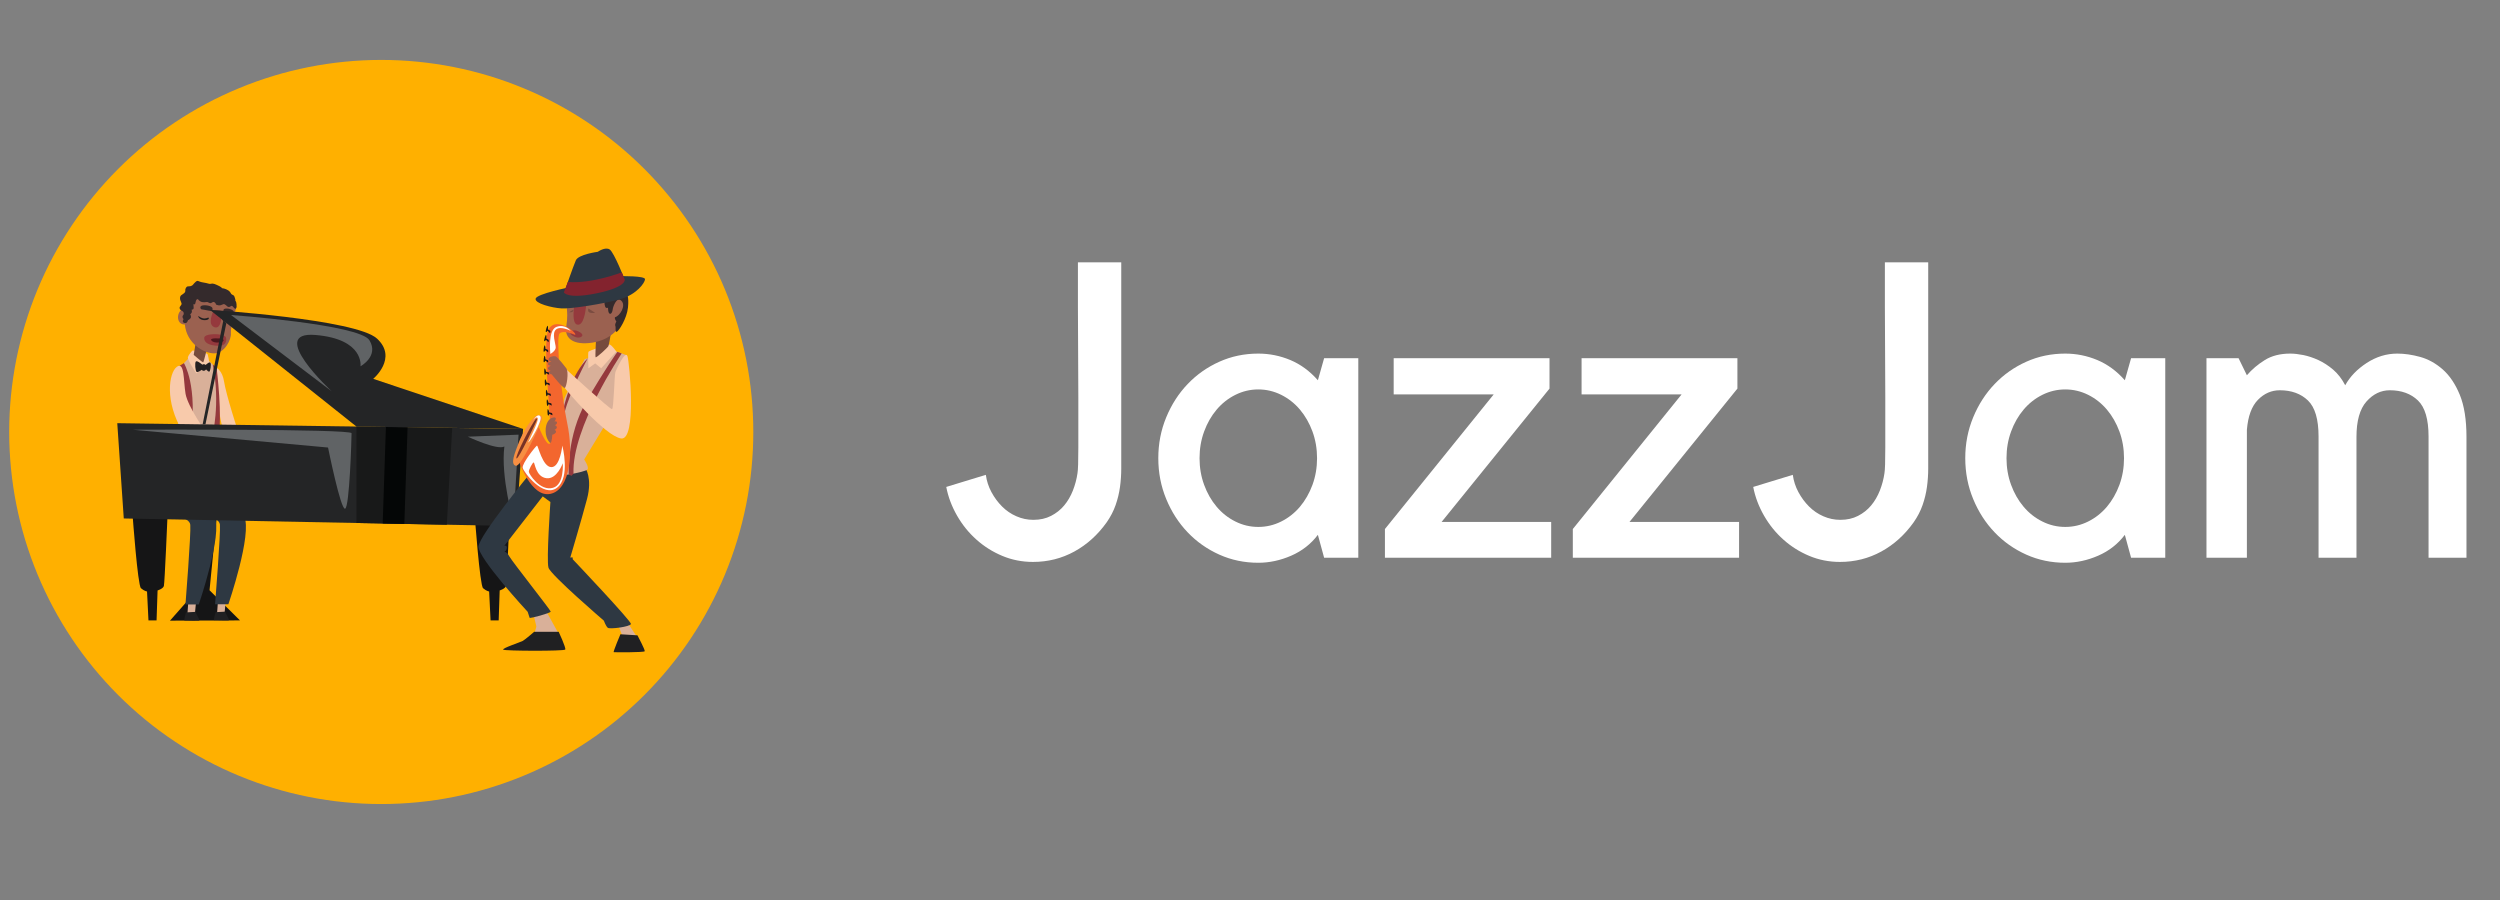 <?xml version="1.0" encoding="UTF-8"?>
<svg xmlns="http://www.w3.org/2000/svg" xmlns:xlink="http://www.w3.org/1999/xlink" width="375pt" height="135pt" viewBox="0 0 375 135" version="1.2">
<rect x="0" y="0" width="375" height="135" fill="#808080" stroke="none"/>
<defs>
<g>
<symbol overflow="visible" id="glyph0-0">
<path style="stroke:none;" d=""/>
</symbol>
<symbol overflow="visible" id="glyph0-1">
<path style="stroke:none;" d="M 26.438 -44.312 L 26.438 -16.312 C 26.438 -15.312 26.438 -14.344 26.438 -13.406 C 26.438 -12.469 26.375 -11.539 26.25 -10.625 C 26.125 -9.707 25.906 -8.801 25.594 -7.906 C 25.281 -7.008 24.832 -6.145 24.25 -5.312 C 22.914 -3.438 21.301 -1.977 19.406 -0.938 C 17.508 0.102 15.438 0.625 13.188 0.625 C 11.562 0.625 10.031 0.32 8.594 -0.281 C 7.156 -0.883 5.863 -1.695 4.719 -2.719 C 3.57 -3.738 2.602 -4.938 1.812 -6.312 C 1.02 -7.688 0.477 -9.125 0.188 -10.625 L 6.125 -12.438 C 6.25 -11.52 6.531 -10.656 6.969 -9.844 C 7.406 -9.031 7.938 -8.312 8.562 -7.688 C 9.188 -7.062 9.906 -6.57 10.719 -6.219 C 11.531 -5.863 12.375 -5.688 13.25 -5.688 C 14.25 -5.688 15.133 -5.883 15.906 -6.281 C 16.676 -6.676 17.332 -7.195 17.875 -7.844 C 18.414 -8.488 18.852 -9.238 19.188 -10.094 C 19.52 -10.945 19.75 -11.812 19.875 -12.688 C 19.914 -12.895 19.945 -13.332 19.969 -14 C 19.988 -14.664 20 -15.508 20 -16.531 C 20 -17.551 20 -18.707 20 -20 C 20 -21.289 20 -22.645 20 -24.062 C 20 -26.312 19.988 -28.625 19.969 -31 C 19.945 -33.375 19.938 -35.562 19.938 -37.562 L 19.938 -44.312 Z M 26.438 -44.312 "/>
</symbol>
<symbol overflow="visible" id="glyph0-2">
<path style="stroke:none;" d="M 31.875 -29.938 L 31.875 0 L 26.75 0 L 25.812 -3.438 C 24.77 -2.062 23.438 -1.02 21.812 -0.312 C 20.188 0.395 18.539 0.75 16.875 0.75 C 14.789 0.75 12.844 0.344 11.031 -0.469 C 9.219 -1.281 7.633 -2.395 6.281 -3.812 C 4.926 -5.227 3.852 -6.895 3.062 -8.812 C 2.27 -10.727 1.875 -12.77 1.875 -14.938 C 1.875 -17.102 2.27 -19.145 3.062 -21.062 C 3.852 -22.977 4.926 -24.645 6.281 -26.062 C 7.633 -27.477 9.219 -28.594 11.031 -29.406 C 12.844 -30.219 14.789 -30.625 16.875 -30.625 C 18.539 -30.625 20.145 -30.301 21.688 -29.656 C 23.227 -29.008 24.602 -28 25.812 -26.625 L 26.75 -29.938 Z M 16.875 -4.625 C 18.082 -4.625 19.227 -4.895 20.312 -5.438 C 21.395 -5.977 22.332 -6.719 23.125 -7.656 C 23.914 -8.594 24.539 -9.688 25 -10.938 C 25.457 -12.188 25.688 -13.52 25.688 -14.938 C 25.688 -16.352 25.457 -17.688 25 -18.938 C 24.539 -20.188 23.914 -21.281 23.125 -22.219 C 22.332 -23.156 21.395 -23.895 20.312 -24.438 C 19.227 -24.977 18.082 -25.25 16.875 -25.25 C 15.664 -25.25 14.52 -24.977 13.438 -24.438 C 12.352 -23.895 11.414 -23.156 10.625 -22.219 C 9.832 -21.281 9.207 -20.188 8.75 -18.938 C 8.289 -17.688 8.062 -16.352 8.062 -14.938 C 8.062 -13.52 8.289 -12.188 8.75 -10.938 C 9.207 -9.688 9.832 -8.594 10.625 -7.656 C 11.414 -6.719 12.352 -5.977 13.438 -5.438 C 14.52 -4.895 15.664 -4.625 16.875 -4.625 Z M 16.875 -4.625 "/>
</symbol>
<symbol overflow="visible" id="glyph0-3">
<path style="stroke:none;" d="M 9.812 -5.375 L 26.25 -5.375 L 26.25 0 L 1.312 0 L 1.312 -4.312 L 17.625 -24.5 L 2.625 -24.5 L 2.625 -29.938 L 26 -29.938 L 26 -25.375 Z M 9.812 -5.375 "/>
</symbol>
<symbol overflow="visible" id="glyph0-4">
<path style="stroke:none;" d="M 9.562 0 L 3.5 0 L 3.5 -29.938 L 8.312 -29.938 L 9.562 -27.375 C 10.312 -28.25 11.207 -29.008 12.25 -29.656 C 13.289 -30.301 14.562 -30.625 16.062 -30.625 C 16.645 -30.625 17.301 -30.551 18.031 -30.406 C 18.758 -30.258 19.508 -30.008 20.281 -29.656 C 21.051 -29.301 21.789 -28.82 22.5 -28.219 C 23.207 -27.613 23.812 -26.832 24.312 -25.875 C 25.02 -27.164 26.094 -28.281 27.531 -29.219 C 28.969 -30.156 30.5 -30.625 32.125 -30.625 C 33.207 -30.625 34.352 -30.457 35.562 -30.125 C 36.77 -29.789 37.895 -29.164 38.938 -28.25 C 39.977 -27.332 40.832 -26.062 41.5 -24.438 C 42.164 -22.812 42.5 -20.707 42.5 -18.125 L 42.5 0 L 36.812 0 L 36.812 -18.188 C 36.812 -20.77 36.281 -22.57 35.219 -23.594 C 34.156 -24.613 32.75 -25.125 31 -25.125 C 29.664 -25.125 28.5 -24.562 27.5 -23.438 C 26.5 -22.312 26 -20.539 26 -18.125 L 26 0 L 20.312 0 L 20.312 -18.188 C 20.312 -20.77 19.781 -22.57 18.719 -23.594 C 17.656 -24.613 16.25 -25.125 14.5 -25.125 C 13.25 -25.125 12.156 -24.645 11.219 -23.688 C 10.281 -22.727 9.727 -21.227 9.562 -19.188 Z M 9.562 0 "/>
</symbol>
</g>
<clipPath id="clip1">
  <path d="M 1.379 8 L 113 8 L 113 121 L 1.379 121 Z M 1.379 8 "/>
</clipPath>
<clipPath id="clip2">
  <path d="M 25 77 L 36 77 L 36 93.02 L 25 93.02 Z M 25 77 "/>
</clipPath>
<clipPath id="clip3">
  <path d="M 32 91 L 35 91 L 35 93.02 L 32 93.02 Z M 32 91 "/>
</clipPath>
<clipPath id="clip4">
  <path d="M 27 91 L 30 91 L 30 93.02 L 27 93.02 Z M 27 91 "/>
</clipPath>
<clipPath id="clip5">
  <path d="M 19 77 L 26 77 L 26 93.02 L 19 93.02 Z M 19 77 "/>
</clipPath>
<clipPath id="clip6">
  <path d="M 71 77 L 77 77 L 77 93.02 L 71 93.02 Z M 71 77 "/>
</clipPath>
<clipPath id="clip7">
  <path d="M 17.574 63 L 78.48 63 L 78.48 79 L 17.574 79 Z M 17.574 63 "/>
</clipPath>
<clipPath id="clip8">
  <path d="M 31 46 L 78.48 46 L 78.48 65 L 31 65 Z M 31 46 "/>
</clipPath>
<clipPath id="clip9">
  <path d="M 71.617 70 L 95 70 L 95 95 L 71.617 95 Z M 71.617 70 "/>
</clipPath>
<clipPath id="clip10">
  <path d="M 80 41 L 96.746 41 L 96.746 47 L 80 47 Z M 80 41 "/>
</clipPath>
<clipPath id="clip11">
  <path d="M 92 95 L 96.746 95 L 96.746 97.875 L 92 97.875 Z M 92 95 "/>
</clipPath>
<clipPath id="clip12">
  <path d="M 75 94 L 85 94 L 85 97.875 L 75 97.875 Z M 75 94 "/>
</clipPath>
</defs>
<g id="surface1">
<g clip-path="url(#clip1)" clip-rule="nonzero">
<path style=" stroke:none;fill-rule:nonzero;fill:rgb(100%,69.019%,0%);fill-opacity:1;" d="M 57.188 8.988 C 55.359 8.988 53.535 9.078 51.719 9.258 C 49.898 9.438 48.094 9.703 46.301 10.062 C 44.508 10.418 42.734 10.859 40.988 11.391 C 39.238 11.922 37.52 12.539 35.832 13.238 C 34.141 13.938 32.492 14.715 30.879 15.578 C 29.266 16.441 27.703 17.379 26.184 18.395 C 24.66 19.41 23.195 20.496 21.781 21.656 C 20.371 22.816 19.016 24.043 17.727 25.336 C 16.434 26.629 15.207 27.98 14.047 29.395 C 12.887 30.805 11.801 32.273 10.785 33.793 C 9.77 35.312 8.832 36.879 7.969 38.488 C 7.105 40.102 6.328 41.75 5.625 43.441 C 4.926 45.129 4.312 46.848 3.781 48.598 C 3.25 50.348 2.809 52.117 2.449 53.91 C 2.094 55.703 1.828 57.508 1.648 59.328 C 1.469 61.145 1.379 62.969 1.379 64.797 C 1.379 66.625 1.469 68.449 1.648 70.27 C 1.828 72.086 2.094 73.895 2.449 75.684 C 2.809 77.477 3.25 79.25 3.781 81 C 4.312 82.746 4.926 84.465 5.625 86.156 C 6.328 87.844 7.105 89.492 7.969 91.105 C 8.832 92.719 9.77 94.285 10.785 95.805 C 11.801 97.324 12.887 98.789 14.047 100.203 C 15.207 101.617 16.434 102.969 17.727 104.262 C 19.016 105.555 20.371 106.777 21.781 107.938 C 23.195 109.098 24.66 110.188 26.184 111.199 C 27.703 112.215 29.266 113.156 30.879 114.016 C 32.492 114.879 34.141 115.66 35.832 116.359 C 37.52 117.059 39.238 117.672 40.988 118.203 C 42.734 118.734 44.508 119.176 46.301 119.535 C 48.094 119.891 49.898 120.16 51.719 120.336 C 53.535 120.516 55.359 120.605 57.188 120.605 C 59.016 120.605 60.84 120.516 62.656 120.336 C 64.477 120.16 66.281 119.891 68.074 119.535 C 69.867 119.176 71.641 118.734 73.387 118.203 C 75.137 117.672 76.855 117.059 78.543 116.359 C 80.234 115.66 81.883 114.879 83.496 114.016 C 85.109 113.156 86.672 112.215 88.195 111.199 C 89.715 110.188 91.18 109.098 92.594 107.938 C 94.004 106.777 95.359 105.555 96.652 104.262 C 97.941 102.969 99.168 101.617 100.328 100.203 C 101.488 98.789 102.574 97.324 103.59 95.805 C 104.605 94.285 105.547 92.719 106.406 91.105 C 107.27 89.492 108.051 87.844 108.75 86.156 C 109.449 84.465 110.062 82.746 110.594 81 C 111.125 79.25 111.566 77.477 111.926 75.684 C 112.281 73.895 112.551 72.086 112.727 70.27 C 112.906 68.449 112.996 66.625 112.996 64.797 C 112.996 62.969 112.906 61.145 112.727 59.328 C 112.551 57.508 112.281 55.703 111.926 53.91 C 111.566 52.117 111.125 50.348 110.594 48.598 C 110.062 46.848 109.449 45.129 108.75 43.441 C 108.051 41.75 107.27 40.102 106.406 38.488 C 105.547 36.879 104.605 35.312 103.59 33.793 C 102.574 32.273 101.488 30.805 100.328 29.395 C 99.168 27.98 97.941 26.629 96.652 25.336 C 95.359 24.043 94.004 22.816 92.594 21.656 C 91.18 20.496 89.715 19.41 88.195 18.395 C 86.672 17.379 85.109 16.441 83.496 15.578 C 81.883 14.715 80.234 13.938 78.543 13.238 C 76.855 12.539 75.137 11.922 73.387 11.391 C 71.641 10.859 69.867 10.418 68.074 10.062 C 66.281 9.703 64.477 9.438 62.656 9.258 C 60.84 9.078 59.016 8.988 57.188 8.988 Z M 57.188 8.988 "/>
</g>
<g clip-path="url(#clip2)" clip-rule="nonzero">
<path style=" stroke:none;fill-rule:nonzero;fill:rgb(8.24%,8.24%,8.629%);fill-opacity:1;" d="M 28.996 77.129 L 29.574 88.477 L 25.496 93.098 L 35.996 93.062 L 31.43 88.539 L 32.555 77.129 L 28.996 77.129 "/>
</g>
<path style=" stroke:none;fill-rule:nonzero;fill:rgb(85.1%,69.019%,59.999%);fill-opacity:1;" d="M 32.668 90.504 L 32.555 92.105 L 33.684 91.992 L 33.836 90.422 L 32.668 90.504 "/>
<path style=" stroke:none;fill-rule:nonzero;fill:rgb(18.039%,21.959%,25.879%);fill-opacity:1;" d="M 29.574 77.129 C 29.574 77.129 32.859 77.418 32.988 78.68 C 33.113 79.941 32.262 90.641 32.262 90.641 L 34.258 90.641 C 34.258 90.641 37.891 80.023 36.621 77.453 L 29.574 77.129 "/>
<g clip-path="url(#clip3)" clip-rule="nonzero">
<path style=" stroke:none;fill-rule:nonzero;fill:rgb(12.549%,12.549%,13.329%);fill-opacity:1;" d="M 32.344 91.828 C 32.344 91.828 32.008 93.051 32.09 93.031 C 32.172 93.012 34.328 93.113 34.359 93.031 C 34.395 92.949 33.742 91.746 33.742 91.746 L 32.344 91.828 "/>
</g>
<path style=" stroke:none;fill-rule:nonzero;fill:rgb(85.1%,69.019%,59.999%);fill-opacity:1;" d="M 28.223 90.535 L 28.113 92.137 L 29.238 92.023 L 29.391 90.453 L 28.223 90.535 "/>
<path style=" stroke:none;fill-rule:nonzero;fill:rgb(18.039%,21.959%,25.879%);fill-opacity:1;" d="M 25.129 77.16 C 25.129 77.16 28.414 77.449 28.543 78.711 C 28.672 79.973 27.82 90.672 27.82 90.672 L 29.816 90.672 C 29.816 90.672 33.449 80.055 32.176 77.484 L 25.129 77.16 "/>
<g clip-path="url(#clip4)" clip-rule="nonzero">
<path style=" stroke:none;fill-rule:nonzero;fill:rgb(12.549%,12.549%,13.329%);fill-opacity:1;" d="M 27.898 91.859 C 27.898 91.859 27.566 93.086 27.645 93.062 C 27.727 93.043 29.887 93.145 29.918 93.062 C 29.949 92.984 29.301 91.781 29.301 91.781 L 27.898 91.859 "/>
</g>
<path style=" stroke:none;fill-rule:nonzero;fill:rgb(85.1%,69.019%,59.999%);fill-opacity:1;" d="M 31.91 54.664 L 31.145 53.953 L 28.344 53.676 L 27.59 54.469 L 26.57 65.078 L 32.711 65.684 L 32.695 60.469 C 32.695 60.469 32.703 55.852 31.91 54.664 "/>
<path style=" stroke:none;fill-rule:nonzero;fill:rgb(97.249%,79.219%,67.059%);fill-opacity:1;" d="M 32.492 55.191 C 32.492 55.191 33.359 55.586 33.613 57.25 C 33.863 58.91 35.57 64.594 36.402 66.52 C 37.23 68.445 33.816 66.262 33.816 66.262 C 33.816 66.262 33.082 63.18 32.742 60.973 C 32.402 58.766 32.492 55.191 32.492 55.191 "/>
<path style=" stroke:none;fill-rule:nonzero;fill:rgb(58.429%,22.35%,23.92%);fill-opacity:1;" d="M 26.938 54.871 L 27.59 54.469 C 27.59 54.469 29.727 57.848 28.574 65.848 L 27.719 65.66 L 26.938 54.871 "/>
<path style=" stroke:none;fill-rule:nonzero;fill:rgb(97.249%,79.219%,67.059%);fill-opacity:1;" d="M 29.441 55.988 C 29.441 55.988 28.062 53.969 28.188 53.574 C 28.309 53.18 28.84 52.586 28.902 52.57 C 28.965 52.555 31.016 52.855 31.148 53.152 C 31.281 53.449 31.598 55.688 31.586 55.77 C 31.578 55.855 30.48 55.047 30.48 55.047 C 30.48 55.047 29.621 56.043 29.441 55.988 "/>
<path style=" stroke:none;fill-rule:nonzero;fill:rgb(46.269%,29.41%,23.92%);fill-opacity:1;" d="M 29.336 51.551 L 29.055 53.234 C 29.055 53.234 30.391 54.391 30.477 54.355 C 30.559 54.324 31.012 52.422 31.012 52.422 L 29.336 51.551 "/>
<path style=" stroke:none;fill-rule:nonzero;fill:rgb(60.779%,38.039%,31.369%);fill-opacity:1;" d="M 35.469 46.047 C 35.469 46.047 34.547 48.98 34.633 49.973 C 34.723 50.965 33.668 52.992 32.137 53.004 C 30.605 53.02 27.996 51.551 27.727 48.668 C 26.609 48.75 26.348 47.168 27.23 46.457 C 28.117 45.742 28.25 46.863 28.25 46.863 C 28.25 46.863 28.348 44.434 29.918 44.223 C 31.488 44.008 35.551 45.238 35.469 46.047 "/>
<path style=" stroke:none;fill-rule:nonzero;fill:rgb(58.429%,22.35%,23.92%);fill-opacity:1;" d="M 32.637 50.141 C 32.637 50.141 30.629 50 30.629 50.711 C 30.629 51.422 31.367 51.82 32.703 51.871 C 34.039 51.922 34.008 50.945 33.887 50.598 C 33.766 50.25 32.637 50.141 32.637 50.141 "/>
<path style=" stroke:none;fill-rule:nonzero;fill:rgb(29.799%,9.019%,11.76%);fill-opacity:1;" d="M 33.09 50.781 C 33.09 50.781 31.301 50.598 31.727 51.09 C 32.148 51.578 33.391 51.363 33.512 51.141 C 33.633 50.918 33.359 50.801 33.09 50.781 "/>
<path style=" stroke:none;fill-rule:nonzero;fill:rgb(58.429%,22.35%,23.92%);fill-opacity:1;" d="M 32.02 46.645 C 31.98 46.699 31.035 48.68 32.164 49.082 C 33.293 49.484 33.285 46.977 33.23 46.723 C 33.172 46.469 32.129 46.492 32.02 46.645 "/>
<path style=" stroke:none;fill-rule:nonzero;fill:rgb(12.549%,12.16%,12.549%);fill-opacity:1;" d="M 29.785 47.426 C 29.785 47.426 30.254 47.785 30.676 47.773 C 31.102 47.762 31.227 47.547 31.312 47.684 C 31.398 47.816 31.188 48.078 30.504 48.012 C 29.82 47.945 29.637 47.328 29.785 47.426 "/>
<path style=" stroke:none;fill-rule:nonzero;fill:rgb(12.549%,12.16%,12.549%);fill-opacity:1;" d="M 33.367 47.844 C 33.367 47.844 33.863 48.164 34.281 48.117 C 34.703 48.07 34.812 47.848 34.91 47.977 C 35.004 48.105 34.816 48.379 34.129 48.367 C 33.441 48.355 33.211 47.754 33.367 47.844 "/>
<path style=" stroke:none;fill-rule:nonzero;fill:rgb(20.389%,16.469%,17.249%);fill-opacity:1;" d="M 30.242 46.406 C 30.242 46.406 30.934 46.508 31.375 46.609 C 31.816 46.711 31.941 46.547 31.871 46.227 C 31.805 45.902 30.906 45.715 30.383 45.816 C 29.855 45.918 30.078 46.383 30.242 46.406 "/>
<path style=" stroke:none;fill-rule:nonzero;fill:rgb(20.389%,16.469%,17.249%);fill-opacity:1;" d="M 33.598 46.359 C 33.598 46.359 33.383 46.617 33.602 46.812 C 33.816 47.004 34.336 46.883 34.566 46.977 C 34.801 47.07 35.027 47.035 35.059 46.762 C 35.09 46.488 34.094 46.113 33.598 46.359 "/>
<path style=" stroke:none;fill-rule:nonzero;fill:rgb(20.389%,16.469%,17.249%);fill-opacity:1;" d="M 35.359 45.188 C 35.227 45.055 35.395 45.191 35.254 44.758 C 35.117 44.324 35.125 44.348 34.852 44.207 C 34.582 44.066 34.723 44.062 34.469 43.758 C 34.211 43.457 33.641 43.258 33.398 43.242 C 33.152 43.23 33.449 43.188 32.898 42.918 C 32.344 42.648 31.984 42.469 31.68 42.562 C 31.375 42.652 31.309 42.492 30.484 42.371 C 29.66 42.25 29.719 41.957 29.344 42.281 C 28.965 42.602 28.973 42.816 28.617 42.914 C 28.262 43.012 28.074 42.832 27.875 43.211 C 27.676 43.59 27.953 43.668 27.617 43.973 C 27.281 44.277 27.031 44.234 27.004 44.703 C 26.98 45.172 27.371 45.457 27.191 45.723 C 27.012 45.992 26.902 46.07 26.945 46.25 C 26.988 46.434 27.18 46.574 27.18 46.574 C 27.18 46.574 27.715 46.723 27.523 47.215 C 27.523 47.215 27.324 47.383 27.387 47.609 C 27.449 47.84 27.547 47.855 27.547 47.855 C 27.547 47.855 27.195 48.312 27.656 48.445 C 28.117 48.574 28.172 48.027 28.199 48.027 C 28.23 48.031 28.617 47.824 28.645 47.578 C 28.668 47.332 28.531 47.156 28.531 47.156 C 28.531 47.156 28.754 46.977 28.781 46.797 C 28.805 46.613 28.727 46.414 28.746 46.43 C 28.77 46.441 29.047 46.492 29.047 46.168 C 29.051 45.848 29.004 45.609 29.004 45.609 C 29.004 45.609 29.242 45.812 29.32 45.426 C 29.395 45.043 29.473 44.883 29.625 44.875 C 29.781 44.867 29.664 44.969 30.051 45.207 C 30.441 45.445 30.91 45.285 31.062 45.301 C 31.219 45.316 31.191 45.367 31.473 45.465 C 31.754 45.559 31.91 45.129 32.199 45.359 C 32.492 45.586 32.234 45.723 32.762 45.797 C 33.289 45.875 33.426 45.496 33.715 45.656 C 34.008 45.812 34.07 46.035 34.312 46.051 C 34.555 46.066 34.707 45.758 34.867 45.922 C 35.027 46.082 35.273 46.465 35.41 46.242 C 35.547 46.02 35.488 45.324 35.359 45.188 "/>
<path style=" stroke:none;fill-rule:nonzero;fill:rgb(97.249%,79.219%,67.059%);fill-opacity:1;" d="M 31.094 65.133 C 31.012 65.035 28.164 61.004 27.832 59.066 C 27.504 57.125 27.703 54.133 26.516 55.031 C 25.324 55.93 24.66 60.238 27.426 64.781 C 28.285 65.727 31.094 65.133 31.094 65.133 "/>
<path style=" stroke:none;fill-rule:nonzero;fill:rgb(14.119%,12.549%,13.329%);fill-opacity:1;" d="M 31.574 54.434 C 31.457 54.203 31.012 54.594 30.848 54.746 C 30.781 54.684 30.703 54.637 30.613 54.625 C 30.516 54.617 30.426 54.652 30.348 54.703 C 30.258 54.625 29.543 54.027 29.375 54.227 C 29.195 54.438 29.293 55.66 29.5 55.793 C 29.645 55.887 30.031 55.637 30.25 55.473 C 30.32 55.551 30.41 55.609 30.516 55.621 C 30.672 55.637 30.816 55.547 30.906 55.414 C 31.016 55.527 31.316 55.828 31.418 55.738 C 31.547 55.633 31.715 54.715 31.574 54.434 "/>
<path style=" stroke:none;fill-rule:nonzero;fill:rgb(58.429%,22.35%,23.92%);fill-opacity:1;" d="M 31.91 54.664 L 32.492 55.191 C 32.492 55.191 33.449 62.727 32.711 65.684 L 31.816 65.594 C 31.816 65.594 33.125 60.582 31.91 54.664 "/>
<g clip-path="url(#clip5)" clip-rule="nonzero">
<path style=" stroke:none;fill-rule:nonzero;fill:rgb(8.24%,8.24%,8.629%);fill-opacity:1;" d="M 19.895 77.344 C 19.895 77.344 20.656 87.805 21.141 88.23 C 21.629 88.66 22.055 88.723 22.055 88.723 L 22.27 93.062 L 23.484 93.062 L 23.637 88.566 C 23.637 88.566 24.461 88.324 24.582 87.895 C 24.703 87.469 25.129 77.344 25.129 77.344 L 19.895 77.344 "/>
</g>
<g clip-path="url(#clip6)" clip-rule="nonzero">
<path style=" stroke:none;fill-rule:nonzero;fill:rgb(8.24%,8.24%,8.629%);fill-opacity:1;" d="M 71.211 77.344 C 71.211 77.344 71.973 87.805 72.461 88.23 C 72.945 88.66 73.371 88.723 73.371 88.723 L 73.586 93.062 L 74.801 93.062 L 74.953 88.566 C 74.953 88.566 75.777 88.324 75.898 87.895 C 76.02 87.469 76.445 77.344 76.445 77.344 L 71.211 77.344 "/>
</g>
<g clip-path="url(#clip7)" clip-rule="nonzero">
<path style=" stroke:none;fill-rule:nonzero;fill:rgb(14.119%,14.51%,14.899%);fill-opacity:1;" d="M 17.59 63.477 L 78.465 64.34 L 77.41 78.914 L 18.566 77.77 L 17.59 63.477 "/>
</g>
<path style=" stroke:none;fill-rule:nonzero;fill:rgb(9.409%,9.799%,9.799%);fill-opacity:1;" d="M 53.469 63.984 L 53.469 78.449 L 67.023 78.711 L 67.832 64.191 L 53.469 63.984 "/>
<path style=" stroke:none;fill-rule:nonzero;fill:rgb(1.569%,2.35%,2.35%);fill-opacity:1;" d="M 57.887 64.051 L 57.402 78.523 L 60.652 78.586 L 61.137 64.094 L 57.887 64.051 "/>
<g clip-path="url(#clip8)" clip-rule="nonzero">
<path style=" stroke:none;fill-rule:nonzero;fill:rgb(14.119%,14.51%,14.899%);fill-opacity:1;" d="M 53.469 63.984 L 31.473 46.473 C 31.473 46.473 53.387 47.867 56.551 50.789 C 59.715 53.711 55.98 56.828 55.98 56.828 L 78.465 64.34 L 53.469 63.984 "/>
</g>
<path style=" stroke:none;fill-rule:nonzero;fill:rgb(14.119%,14.51%,14.899%);fill-opacity:1;" d="M 33.496 48.082 L 30.395 63.66 L 30.82 63.66 L 33.957 48.449 L 33.496 48.082 "/>
<path style=" stroke:none;fill-rule:nonzero;fill:rgb(37.65%,38.82%,39.609%);fill-opacity:1;" d="M 19.895 64.457 C 19.895 64.457 52.734 64.312 52.734 64.984 C 52.734 65.66 52.434 76.121 51.762 76.305 C 51.094 76.488 49.207 67.129 49.207 67.129 L 19.895 64.457 "/>
<path style=" stroke:none;fill-rule:nonzero;fill:rgb(37.65%,38.82%,39.609%);fill-opacity:1;" d="M 70.176 65.504 L 77.785 65.199 L 77.023 78.32 C 77.023 78.32 75.078 71.469 75.656 66.973 C 74.59 67.586 70.176 65.504 70.176 65.504 "/>
<path style=" stroke:none;fill-rule:nonzero;fill:rgb(37.65%,38.82%,39.609%);fill-opacity:1;" d="M 49.754 58.695 L 34.656 47.25 C 34.656 47.25 53.953 48.652 55.414 51.039 C 56.875 53.426 54.074 54.945 54.074 54.945 C 54.074 54.945 54.684 50.863 47.316 50.246 C 39.953 49.633 49.754 58.695 49.754 58.695 "/>
<path style=" stroke:none;fill-rule:nonzero;fill:rgb(85.1%,69.019%,59.999%);fill-opacity:1;" d="M 92.848 94.031 L 93.348 95.387 L 95.547 95.547 L 94.199 93.484 L 92.848 94.031 "/>
<path style=" stroke:none;fill-rule:nonzero;fill:rgb(85.1%,69.019%,59.999%);fill-opacity:1;" d="M 81.949 91.707 L 83.766 95.004 L 80.137 95.078 C 80.137 95.078 80.477 93.984 80.453 93.949 C 80.43 93.918 80.055 92.242 80.055 92.242 L 81.949 91.707 "/>
<g clip-path="url(#clip9)" clip-rule="nonzero">
<path style=" stroke:none;fill-rule:nonzero;fill:rgb(18.039%,21.959%,25.879%);fill-opacity:1;" d="M 87.785 70.172 C 87.785 70.172 88.898 71.676 88.051 74.855 C 87.207 78.035 85.539 83.641 85.539 83.641 C 85.539 83.641 85.902 83.559 85.902 83.641 C 85.902 83.719 85.91 83.891 85.91 83.891 C 85.91 83.891 94.73 93.188 94.641 93.598 C 94.551 94.008 91.461 94.418 91.168 94.168 C 90.871 93.918 90.578 93.098 90.578 93.098 C 90.578 93.098 82.586 86.238 82.27 85.145 C 81.949 84.051 82.562 75.301 82.562 75.301 L 81.406 74.457 L 75.641 81.883 C 75.641 81.883 76.004 81.707 76.02 82.137 C 76.035 82.562 75.641 82.801 75.641 82.801 C 75.641 82.801 75.934 82.633 76.395 83.453 C 76.855 84.273 82.609 91.535 82.609 91.742 C 82.609 91.945 79.492 92.816 79.441 92.664 C 79.391 92.508 79.152 91.773 79.152 91.773 C 79.152 91.773 71.621 83.641 71.781 81.953 C 71.938 80.266 79.293 71.266 79.77 70.695 C 80.246 70.125 87.785 70.172 87.785 70.172 "/>
</g>
<path style=" stroke:none;fill-rule:nonzero;fill:rgb(85.1%,69.019%,59.999%);fill-opacity:1;" d="M 92.664 60.555 C 92.664 60.625 87.625 68.918 87.625 68.918 C 87.625 68.918 88.398 70.059 88.125 70.422 C 87.852 70.789 83.062 71.746 82.336 71.219 C 81.609 70.695 84.535 60.238 84.691 59.711 C 84.852 59.188 87.715 53.855 87.715 53.855 L 92.301 52.672 L 93.883 53.242 L 92.664 60.555 "/>
<path style=" stroke:none;fill-rule:nonzero;fill:rgb(58.429%,22.35%,23.92%);fill-opacity:1;" d="M 93.254 53.016 C 93.254 53.016 85.738 64.152 86.027 71.043 L 85.73 71.375 L 85.301 71.172 C 85.301 71.172 85.027 65.285 87.922 60.258 C 90.816 55.234 92.609 52.781 92.609 52.781 L 93.254 53.016 "/>
<path style=" stroke:none;fill-rule:nonzero;fill:rgb(97.249%,79.219%,67.059%);fill-opacity:1;" d="M 92.453 52.727 L 90.176 55.242 L 89.277 54.508 L 88.262 55.242 C 88.262 55.242 88.176 52.953 88.262 52.773 C 88.348 52.594 91.113 51.652 91.43 51.68 C 91.742 51.707 92.453 52.727 92.453 52.727 "/>
<path style=" stroke:none;fill-rule:nonzero;fill:rgb(58.429%,22.35%,23.92%);fill-opacity:1;" d="M 88.164 53.742 C 88.164 53.742 85.527 58.598 84.691 61.855 C 83.859 65.113 84.539 69.535 84.539 69.535 L 83.426 69.367 C 83.426 69.367 83.664 58.137 88.164 53.742 "/>
<path style=" stroke:none;fill-rule:nonzero;fill:rgb(46.269%,29.41%,23.92%);fill-opacity:1;" d="M 91.605 50.176 C 91.605 50.176 91.352 51.715 91.258 51.918 C 91.164 52.125 89.402 53.773 89.336 53.578 C 89.266 53.379 89.402 50.91 89.402 50.91 L 91.605 50.176 "/>
<path style=" stroke:none;fill-rule:nonzero;fill:rgb(60.779%,38.039%,31.369%);fill-opacity:1;" d="M 92.449 49.551 C 92.449 49.551 91.242 51.184 88.379 51.457 C 85.52 51.73 84.82 50.363 84.906 49.32 C 84.992 48.277 85.18 47.934 85.027 46.27 C 84.875 44.605 92.652 43 93.352 44.176 C 94.051 45.355 93.438 48.496 92.449 49.551 "/>
<path style=" stroke:none;fill-rule:nonzero;fill:rgb(20.389%,16.469%,17.249%);fill-opacity:1;" d="M 90.656 45.344 C 90.656 45.344 90.703 46.051 90.883 46.152 C 91.066 46.258 91.203 46.152 91.203 46.152 C 91.203 46.152 91.18 47.047 91.52 47.074 C 91.859 47.102 91.941 46.211 91.941 46.211 C 91.941 46.211 92.449 44.391 93.199 45.113 C 93.949 45.832 92.992 47.395 92.254 47.582 C 92.121 47.781 92.453 48.234 92.453 48.234 C 92.453 48.234 92.191 48.637 92.301 48.891 C 92.41 49.141 92.223 49.867 92.52 49.766 C 92.812 49.66 94.016 47.828 94.199 46.133 C 94.379 44.434 93.98 43.934 93.98 43.934 L 90.656 45.344 "/>
<path style=" stroke:none;fill-rule:nonzero;fill:rgb(58.429%,22.35%,23.92%);fill-opacity:1;" d="M 87.922 45.742 C 87.922 45.742 87.75 48.535 86.82 48.695 C 85.891 48.855 85.992 47.168 86.094 46.109 C 86.195 45.051 87.922 45.742 87.922 45.742 "/>
<path style=" stroke:none;fill-rule:nonzero;fill:rgb(58.429%,22.35%,23.92%);fill-opacity:1;" d="M 85.57 49.75 C 85.57 49.75 85.938 49.398 86.559 49.629 C 87.18 49.859 87.684 50.297 87.105 50.57 C 86.523 50.844 85.613 50.25 85.57 50.059 C 85.527 49.867 85.57 49.75 85.57 49.75 "/>
<g clip-path="url(#clip10)" clip-rule="nonzero">
<path style=" stroke:none;fill-rule:nonzero;fill:rgb(18.039%,21.959%,25.879%);fill-opacity:1;" d="M 93.148 41.426 C 93.148 41.426 96.793 41.355 96.758 41.887 C 96.723 42.418 95.516 44.176 93.027 44.879 C 90.543 45.578 85.656 46.348 84.227 46.262 C 82.797 46.176 80.176 45.512 80.344 44.793 C 80.516 44.074 85.539 43.066 85.539 43.066 L 93.148 41.426 "/>
</g>
<path style=" stroke:none;fill-rule:nonzero;fill:rgb(18.039%,21.959%,25.879%);fill-opacity:1;" d="M 93.711 41.938 C 93.711 41.938 91.484 43.785 88.035 44.012 C 84.586 44.242 84.652 43.898 84.676 43.762 C 84.699 43.625 85.992 39.934 86.379 39.043 C 86.762 38.156 89.668 37.77 89.668 37.77 C 89.668 37.77 90.805 36.973 91.461 37.426 C 92.121 37.883 93.711 41.938 93.711 41.938 "/>
<path style=" stroke:none;fill-rule:nonzero;fill:rgb(51.369%,13.73%,18.039%);fill-opacity:1;" d="M 93.266 40.852 C 93.266 40.852 88.762 42.605 85.172 42.293 L 84.582 43.859 C 84.582 43.859 85.039 44.922 89.531 43.988 C 94.027 43.055 93.711 41.938 93.711 41.938 L 93.266 40.852 "/>
<path style=" stroke:none;fill-rule:nonzero;fill:rgb(95.29%,39.999%,18.039%);fill-opacity:1;" d="M 86.234 50.227 C 86.234 50.227 84.516 49.441 83.938 50.023 C 83.359 50.605 84.16 59.121 85.086 63.496 C 86.016 67.871 85.559 73.387 82.609 74.07 C 79.656 74.754 77.797 69.055 77.797 69.055 L 80.656 63.633 C 80.656 63.633 81.973 67.141 82.52 66.504 C 83.062 65.863 81.156 51.555 82.293 49.414 C 83.426 47.27 86.82 50.129 86.234 50.227 "/>
<path style=" stroke:none;fill-rule:nonzero;fill:rgb(96.86%,56.079%,25.879%);fill-opacity:1;" d="M 81.211 63.164 C 81.168 63.277 78.234 70.105 77.363 69.863 C 76.496 69.625 77.238 67.934 77.797 66.43 C 78.352 64.926 79.883 62.363 80.684 62.277 C 81.484 62.191 81.344 62.844 81.211 63.164 "/>
<path style=" stroke:none;fill-rule:nonzero;fill:rgb(46.269%,19.609%,14.899%);fill-opacity:1;" d="M 80.473 63.141 C 80.473 63.141 77.773 68.977 77.477 68.762 C 77.176 68.547 79.863 63.305 80.395 62.832 C 80.676 62.582 80.473 63.141 80.473 63.141 "/>
<path style=" stroke:none;fill-rule:nonzero;fill:rgb(48.239%,29.799%,25.49%);fill-opacity:1;" d="M 88.262 46.27 L 89.277 46.922 C 89.277 46.922 87.945 47.18 88.262 46.27 "/>
<path style=" stroke:none;fill-rule:nonzero;fill:rgb(48.239%,29.799%,25.49%);fill-opacity:1;" d="M 85.359 46.828 L 86.027 46.449 C 86.027 46.449 86.066 46.949 85.359 46.828 "/>
<path style=" stroke:none;fill-rule:nonzero;fill:rgb(97.249%,79.219%,67.059%);fill-opacity:1;" d="M 84.902 55.371 C 84.902 55.371 91.531 61.461 91.805 61.371 C 92.074 61.285 92.145 56.273 92.312 55.805 C 92.484 55.336 93.812 52.469 94.117 53.426 C 94.426 54.379 95.547 66.113 93.164 65.77 C 90.781 65.422 84.805 58.398 84.711 58.184 C 84.617 57.969 84.902 55.371 84.902 55.371 "/>
<path style=" stroke:none;fill-rule:nonzero;fill:rgb(60.779%,38.039%,31.369%);fill-opacity:1;" d="M 84.938 55.234 C 84.938 55.234 83.641 53.508 83.309 53.441 C 82.977 53.371 82.312 53.535 82.285 53.859 C 82.258 54.184 82.711 54.184 82.711 54.184 C 82.711 54.184 82.148 54.379 82.191 54.609 C 82.234 54.844 82.645 54.859 82.617 54.867 C 82.594 54.875 82.152 55.055 82.188 55.285 C 82.227 55.516 82.582 55.578 82.582 55.578 C 82.582 55.578 82.234 55.781 82.395 55.977 C 82.559 56.176 82.754 56.148 82.754 56.148 C 82.754 56.148 84.43 58.277 84.711 58.184 C 84.992 58.09 85.363 55.781 84.938 55.234 "/>
<path style=" stroke:none;fill-rule:nonzero;fill:rgb(60.779%,38.039%,31.369%);fill-opacity:1;" d="M 82.543 66.457 C 82.543 66.457 81.867 65.891 81.844 64.668 C 81.816 63.445 82.387 62.738 82.934 62.637 C 83.477 62.531 83.379 62.832 83.328 62.992 C 83.273 63.152 83.129 63.211 83.129 63.211 C 83.129 63.211 83.562 63.109 83.551 63.41 C 83.539 63.715 83.211 63.758 83.211 63.758 C 83.211 63.758 83.59 63.906 83.523 64.152 C 83.461 64.395 83.188 64.465 83.188 64.465 C 83.188 64.465 83.543 64.652 83.348 64.91 C 83.148 65.168 82.84 65.211 82.84 65.211 C 82.84 65.211 82.816 66.352 82.543 66.457 "/>
<g clip-path="url(#clip11)" clip-rule="nonzero">
<path style=" stroke:none;fill-rule:nonzero;fill:rgb(12.549%,12.549%,13.329%);fill-opacity:1;" d="M 95.617 95.297 L 93.062 95.141 C 93.062 95.141 91.938 97.789 92.059 97.824 C 92.176 97.859 96.621 97.875 96.707 97.688 C 96.793 97.5 95.617 95.297 95.617 95.297 "/>
</g>
<g clip-path="url(#clip12)" clip-rule="nonzero">
<path style=" stroke:none;fill-rule:nonzero;fill:rgb(12.549%,12.549%,13.329%);fill-opacity:1;" d="M 83.801 94.766 L 80.125 94.766 C 80.125 94.766 78.797 95.926 78.422 96.133 C 78.047 96.336 75.277 97.242 75.48 97.449 C 75.688 97.652 84.652 97.688 84.789 97.43 C 84.926 97.176 83.801 94.766 83.801 94.766 "/>
</g>
<path style=" stroke:none;fill-rule:nonzero;fill:rgb(10.199%,9.019%,9.019%);fill-opacity:1;" d="M 82.453 49.93 C 82.453 49.93 82.16 49.598 82.121 49.621 C 82.082 49.648 81.938 49.91 81.871 49.777 C 81.809 49.641 82.082 48.715 82.164 48.895 C 82.242 49.074 82.188 49.402 82.188 49.402 L 82.551 49.621 C 82.551 49.621 82.57 50.055 82.453 49.93 "/>
<path style=" stroke:none;fill-rule:nonzero;fill:rgb(10.199%,9.019%,9.019%);fill-opacity:1;" d="M 82.219 51.301 C 82.219 51.301 81.922 50.969 81.883 50.992 C 81.848 51.02 81.699 51.281 81.633 51.148 C 81.57 51.012 81.848 50.086 81.926 50.266 C 82.008 50.445 81.949 50.773 81.949 50.773 L 82.312 50.992 C 82.312 50.992 82.332 51.426 82.219 51.301 "/>
<path style=" stroke:none;fill-rule:nonzero;fill:rgb(10.199%,9.019%,9.019%);fill-opacity:1;" d="M 82.156 52.812 C 82.156 52.812 81.82 52.523 81.785 52.555 C 81.75 52.582 81.641 52.863 81.559 52.738 C 81.477 52.613 81.625 51.66 81.73 51.828 C 81.832 51.996 81.82 52.324 81.82 52.324 L 82.211 52.496 C 82.211 52.496 82.289 52.922 82.156 52.812 "/>
<path style=" stroke:none;fill-rule:nonzero;fill:rgb(10.199%,9.019%,9.019%);fill-opacity:1;" d="M 82.168 54.363 C 82.168 54.363 81.824 54.078 81.789 54.109 C 81.758 54.145 81.652 54.426 81.566 54.301 C 81.484 54.18 81.613 53.223 81.719 53.387 C 81.824 53.551 81.82 53.883 81.82 53.883 L 82.215 54.043 C 82.215 54.043 82.297 54.469 82.168 54.363 "/>
<path style=" stroke:none;fill-rule:nonzero;fill:rgb(10.199%,9.019%,9.019%);fill-opacity:1;" d="M 82.316 56.184 C 82.316 56.184 81.934 55.953 81.906 55.988 C 81.875 56.023 81.816 56.32 81.715 56.211 C 81.613 56.102 81.598 55.137 81.73 55.281 C 81.859 55.43 81.902 55.758 81.902 55.758 L 82.316 55.859 C 82.316 55.859 82.461 56.27 82.316 56.184 "/>
<path style=" stroke:none;fill-rule:nonzero;fill:rgb(10.199%,9.019%,9.019%);fill-opacity:1;" d="M 82.406 57.797 C 82.406 57.797 82.02 57.574 81.992 57.613 C 81.965 57.648 81.906 57.945 81.805 57.836 C 81.703 57.73 81.668 56.762 81.801 56.91 C 81.934 57.055 81.984 57.383 81.984 57.383 L 82.398 57.473 C 82.398 57.473 82.555 57.879 82.406 57.797 "/>
<path style=" stroke:none;fill-rule:nonzero;fill:rgb(10.199%,9.019%,9.019%);fill-opacity:1;" d="M 82.574 59.375 C 82.574 59.375 82.188 59.152 82.16 59.188 C 82.133 59.227 82.074 59.52 81.973 59.414 C 81.867 59.309 81.836 58.34 81.969 58.484 C 82.102 58.633 82.152 58.957 82.152 58.957 L 82.566 59.051 C 82.566 59.051 82.723 59.457 82.574 59.375 "/>
<path style=" stroke:none;fill-rule:nonzero;fill:rgb(10.199%,9.019%,9.019%);fill-opacity:1;" d="M 82.695 60.82 C 82.695 60.82 82.309 60.598 82.281 60.633 C 82.254 60.672 82.195 60.969 82.094 60.859 C 81.988 60.754 81.957 59.785 82.09 59.934 C 82.223 60.078 82.273 60.406 82.273 60.406 L 82.688 60.496 C 82.688 60.496 82.844 60.902 82.695 60.82 "/>
<path style=" stroke:none;fill-rule:nonzero;fill:rgb(10.199%,9.019%,9.019%);fill-opacity:1;" d="M 82.809 62.277 C 82.809 62.277 82.422 62.055 82.395 62.09 C 82.363 62.125 82.309 62.422 82.203 62.316 C 82.102 62.207 82.07 61.242 82.203 61.387 C 82.336 61.531 82.383 61.859 82.383 61.859 L 82.801 61.953 C 82.801 61.953 82.953 62.359 82.809 62.277 "/>
<path style=" stroke:none;fill-rule:nonzero;fill:rgb(100%,100%,100%);fill-opacity:1;" d="M 84.344 66.84 C 84.344 66.84 84.027 70.105 82.695 70.07 C 81.367 70.035 80.707 66.77 80.543 66.84 C 80.379 66.906 78.27 69.527 78.402 70.172 C 78.539 70.812 81.496 74.754 83.551 73.164 C 85.605 71.574 84.344 66.84 84.344 66.84 "/>
<path style=" stroke:none;fill-rule:nonzero;fill:rgb(95.29%,39.999%,18.039%);fill-opacity:1;" d="M 84.414 69.488 C 84.414 69.488 83.547 71.949 81.945 71.727 C 80.344 71.504 80.227 69.367 80.055 69.367 C 79.883 69.367 79.305 70.461 79.324 70.77 C 79.34 71.078 81.008 73.742 82.961 73.168 C 84.664 72.668 84.414 69.488 84.414 69.488 "/>
<path style=" stroke:none;fill-rule:nonzero;fill:rgb(100%,100%,100%);fill-opacity:1;" d="M 82.551 53.094 C 82.539 52.832 82.168 49.492 83.484 49.027 C 84.801 48.559 85.605 49.629 85.605 49.629 C 85.605 49.629 84.105 48.848 83.414 49.414 C 82.727 49.98 83.348 51.555 83.359 52.102 C 83.371 52.648 82.551 53.094 82.551 53.094 "/>
<path style=" stroke:none;fill-rule:nonzero;fill:rgb(100%,100%,100%);fill-opacity:1;" d="M 79.238 66.32 C 79.238 66.32 80.832 63.145 80.672 62.734 C 80.512 62.328 79.961 63 79.961 63 C 79.961 63 80.75 61.855 81.07 62.504 C 81.391 63.152 79.258 66.703 79.238 66.32 "/>
<g style="fill:rgb(100%,100%,100%);fill-opacity:1;">
  <use xlink:href="#glyph0-1" x="141.75" y="83.664"/>
</g>
<g style="fill:rgb(100%,100%,100%);fill-opacity:1;">
  <use xlink:href="#glyph0-2" x="171.87" y="83.664"/>
</g>
<g style="fill:rgb(100%,100%,100%);fill-opacity:1;">
  <use xlink:href="#glyph0-3" x="206.427" y="83.664"/>
</g>
<g style="fill:rgb(100%,100%,100%);fill-opacity:1;">
  <use xlink:href="#glyph0-3" x="234.611" y="83.664"/>
</g>
<g style="fill:rgb(100%,100%,100%);fill-opacity:1;">
  <use xlink:href="#glyph0-1" x="262.794" y="83.664"/>
</g>
<g style="fill:rgb(100%,100%,100%);fill-opacity:1;">
  <use xlink:href="#glyph0-2" x="292.914" y="83.664"/>
</g>
<g style="fill:rgb(100%,100%,100%);fill-opacity:1;">
  <use xlink:href="#glyph0-4" x="327.471" y="83.664"/>
</g>
</g>
</svg>

